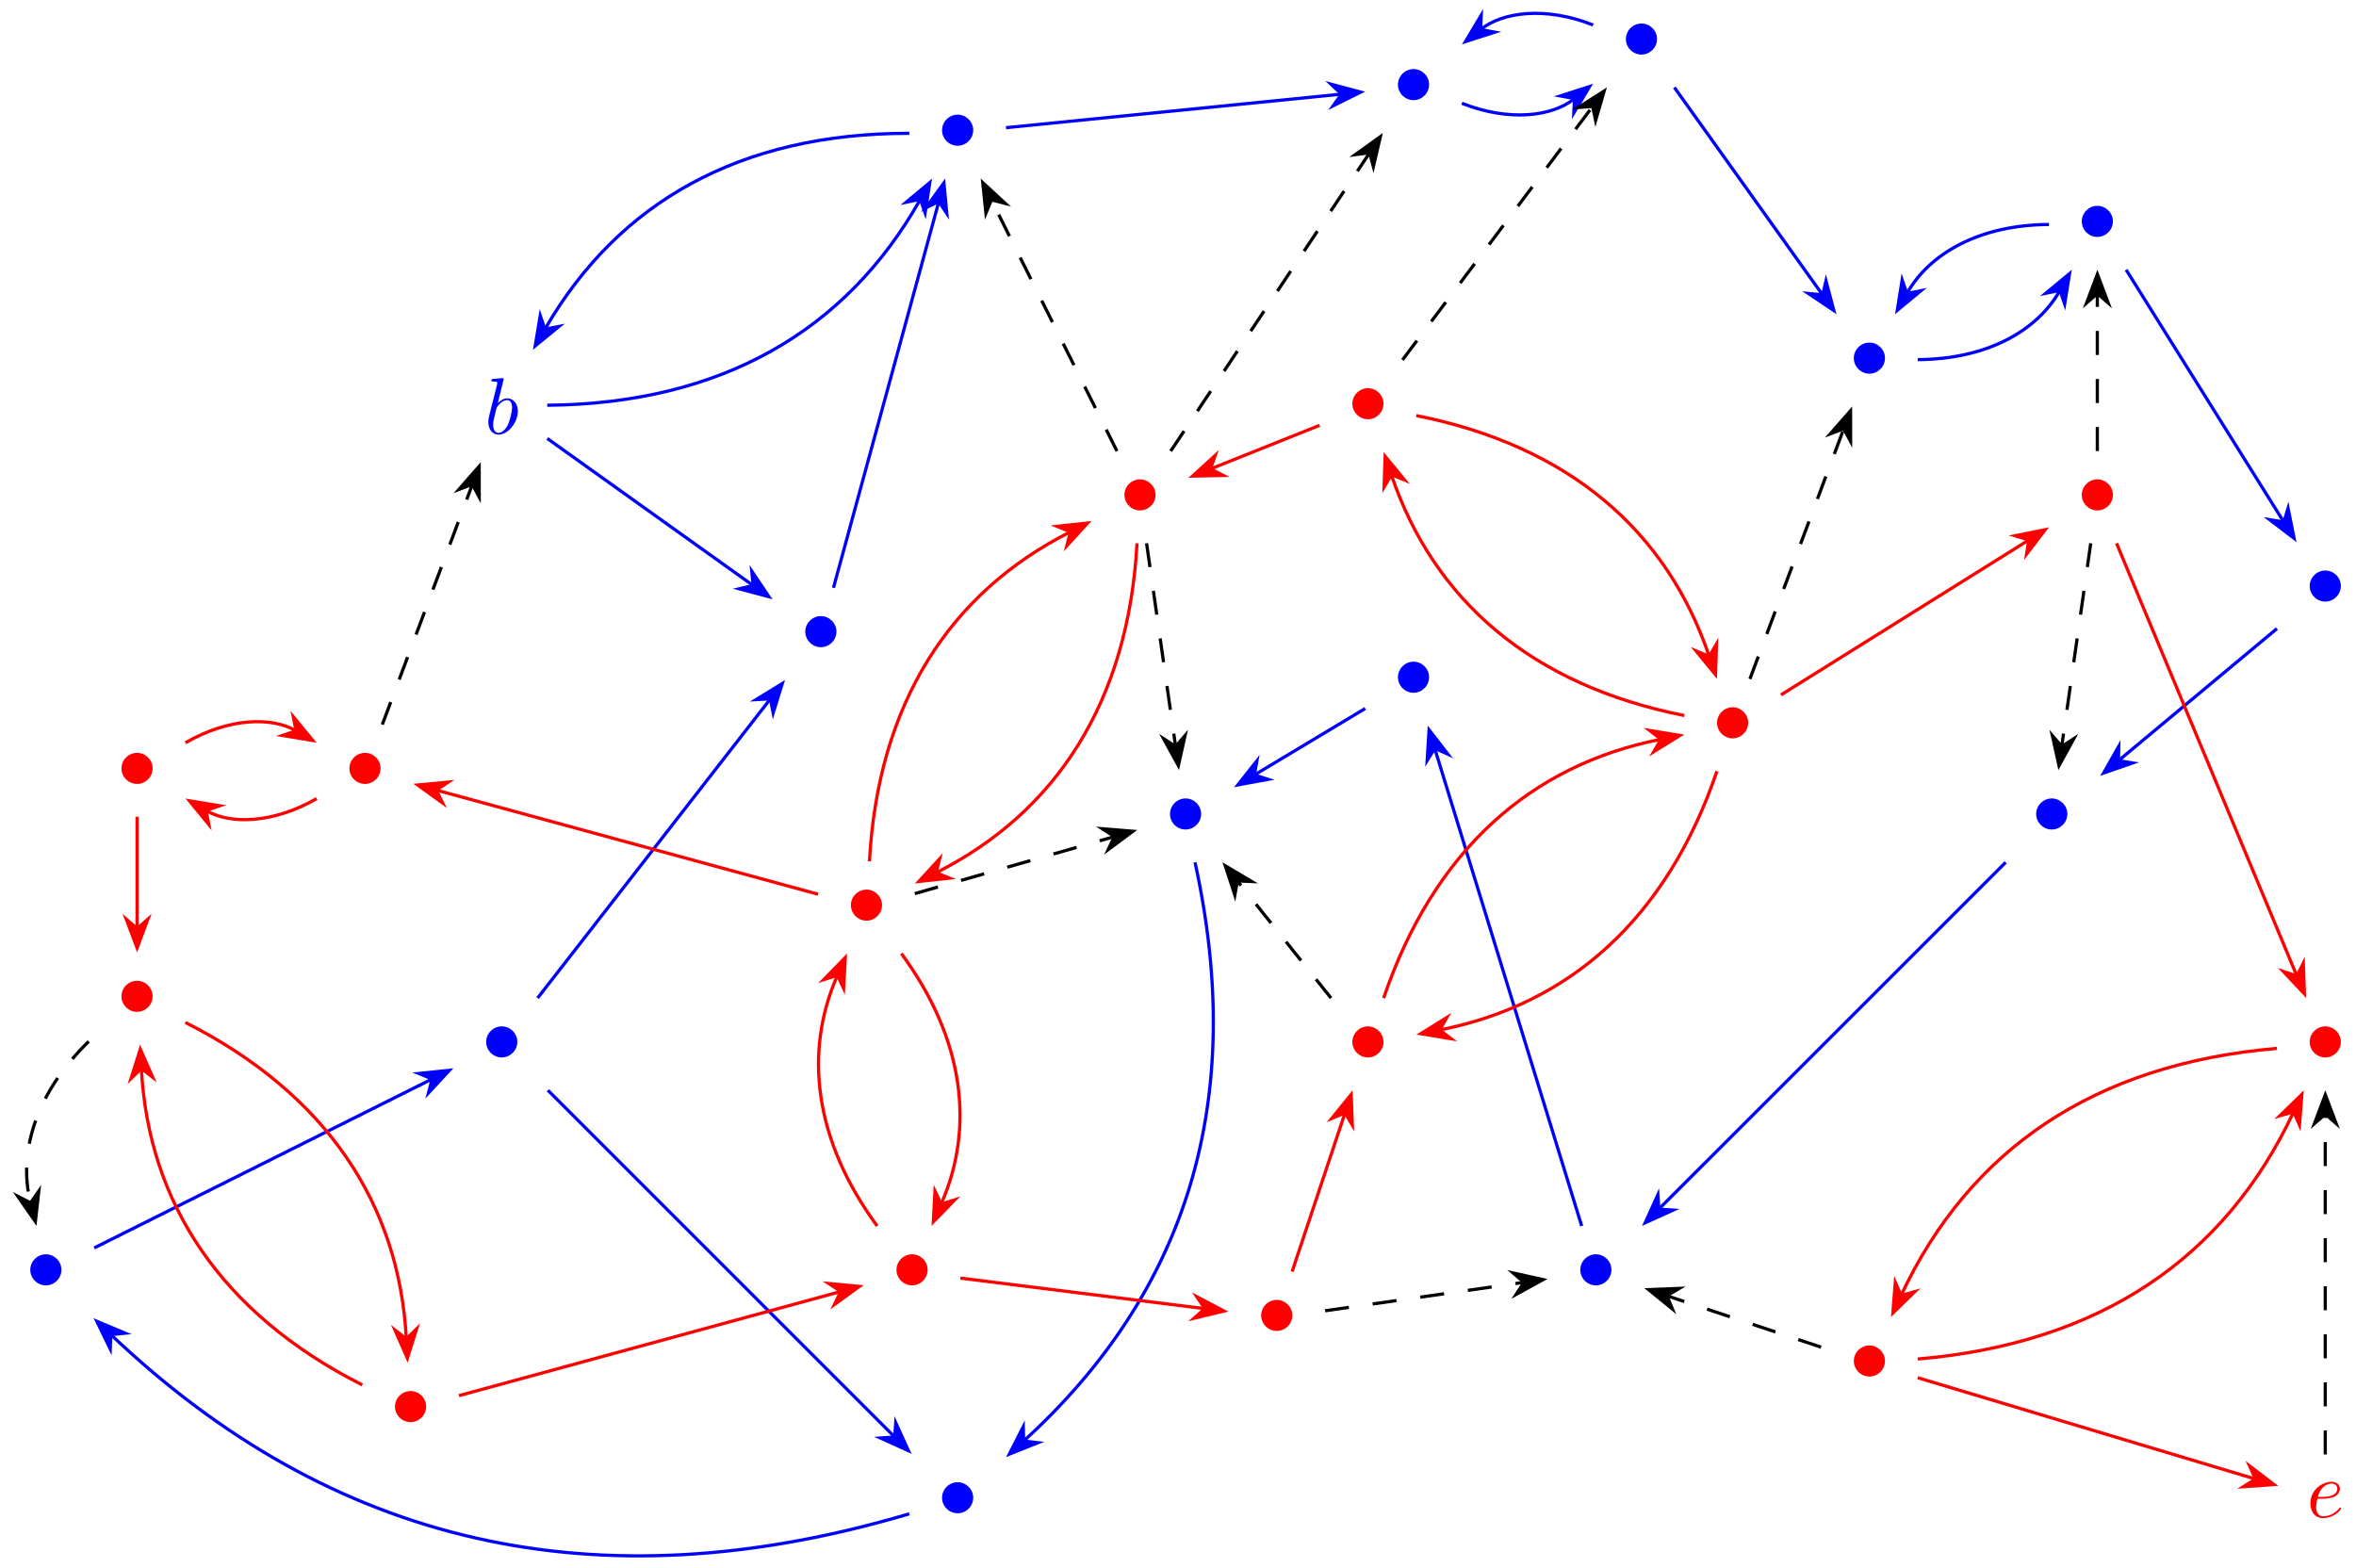 <svg xmlns="http://www.w3.org/2000/svg" xmlns:xlink="http://www.w3.org/1999/xlink" xmlns:inkscape="http://www.inkscape.org/namespaces/inkscape" version="1.1" width="293" height="195" viewBox="0 0 293 195">
<defs>
<path id="font_1_1" d="M.239 .683C.239 .684 .239 .694 .226 .694 .203 .694 .13 .686 .104 .684 .096 .683 .085 .682 .085 .664 .085 .652 .094 .652 .109 .652 .157 .652 .159 .645 .159 .635 .159 .628 .15 .594 .145 .573L.063 .247C.051 .197 .047 .181 .047 .146 .047 .051 .1-.011 .174-.011 .292-.011 .415 .138 .415 .282 .415 .373 .362 .442 .282 .442 .236 .442 .195 .413 .165 .382L.239 .683M.145 .305C.151 .327 .151 .329 .16 .34 .209 .405 .254 .42 .28 .42 .316 .42 .343 .39 .343 .326 .343 .267 .31 .152 .292 .114 .259 .047 .213 .011 .174 .011 .14 .011 .107 .038 .107 .112 .107 .131 .107 .15 .123 .213L.145 .305Z"/>
<path id="font_2_1" d="M.444 .25C.444 .357 .355 .444 .25 .444 .142 .444 .055 .355 .055 .25 .055 .144 .142 .056 .25 .056 .355 .056 .444 .143 .444 .25Z"/>
<path id="font_1_2" d="M.187 .231C.216 .231 .29 .233 .34 .254 .41 .284 .415 .343 .415 .357 .415 .401 .377 .442 .308 .442 .197 .442 .046 .345 .046 .17 .046 .068 .105-.011 .203-.011 .346-.011 .43 .095 .43 .107 .43 .113 .424 .12 .418 .12 .413 .12 .411 .118 .405 .11 .326 .011 .217 .011 .205 .011 .127 .011 .118 .095 .118 .127 .118 .139 .119 .17 .134 .231H.187M.14 .253C.179 .405 .282 .42 .308 .42 .355 .42 .382 .391 .382 .357 .382 .253 .222 .253 .181 .253H.14Z"/>
</defs>
<use data-text="b" xlink:href="#font_1_1" transform="matrix(9.963,0,0,-9.963,60.266,53.948)" fill="#0000ff"/>
<use data-text="&#x2022;" xlink:href="#font_2_1" transform="matrix(9.963,0,0,-9.963,116.609,18.684)" fill="#0000ff"/>
<use data-text="&#x2022;" xlink:href="#font_2_1" transform="matrix(9.963,0,0,-9.963,173.304,13.015)" fill="#0000ff"/>
<use data-text="&#x2022;" xlink:href="#font_2_1" transform="matrix(9.963,0,0,-9.963,201.652,7.346)" fill="#0000ff"/>
<use data-text="&#x2022;" xlink:href="#font_2_1" transform="matrix(9.963,0,0,-9.963,229.999,47.033)" fill="#0000ff"/>
<use data-text="&#x2022;" xlink:href="#font_2_1" transform="matrix(9.963,0,0,-9.963,258.347,30.024)" fill="#0000ff"/>
<use data-text="&#x2022;" xlink:href="#font_2_1" transform="matrix(9.963,0,0,-9.963,286.694,75.381)" fill="#0000ff"/>
<use data-text="&#x2022;" xlink:href="#font_2_1" transform="matrix(9.963,0,0,-9.963,252.677,103.729)" fill="#0000ff"/>
<use data-text="&#x2022;" xlink:href="#font_2_1" transform="matrix(9.963,0,0,-9.963,195.981,160.426)" fill="#0000ff"/>
<use data-text="&#x2022;" xlink:href="#font_2_1" transform="matrix(9.963,0,0,-9.963,173.304,86.721)" fill="#0000ff"/>
<use data-text="&#x2022;" xlink:href="#font_2_1" transform="matrix(9.963,0,0,-9.963,144.956,103.729)" fill="#0000ff"/>
<use data-text="&#x2022;" xlink:href="#font_2_1" transform="matrix(9.963,0,0,-9.963,116.609,188.774)" fill="#0000ff"/>
<use data-text="&#x2022;" xlink:href="#font_2_1" transform="matrix(9.963,0,0,-9.963,3.218,160.426)" fill="#0000ff"/>
<use data-text="&#x2022;" xlink:href="#font_2_1" transform="matrix(9.963,0,0,-9.963,59.913,132.078)" fill="#0000ff"/>
<use data-text="&#x2022;" xlink:href="#font_2_1" transform="matrix(9.963,0,0,-9.963,99.599,81.051)" fill="#0000ff"/>
<path transform="matrix(1,0,0,-1,5.709,243.256)" stroke-width=".399" stroke-linecap="butt" stroke-miterlimit="10" stroke-linejoin="miter" fill="none" stroke="#0000ff" d="M62.351 192.853C84.051 193.042 99.52 202.154 108.697 218.374"/>
<path transform="matrix(.492,-.87,-.87,-.492,113.563,26.367)" d="M4.215 0 .643 1.346 1.818 0 .643-1.346Z" fill="#0000ff"/>
<path transform="matrix(.492,-.87,-.87,-.492,113.563,26.367)" stroke-width=".399" stroke-linecap="butt" stroke-miterlimit="10" stroke-linejoin="miter" fill="none" stroke="#0000ff" d="M4.215 0 .643 1.346 1.818 0 .643-1.346Z"/>
<path transform="matrix(1,0,0,-1,5.709,243.256)" stroke-width=".399" stroke-linecap="butt" stroke-miterlimit="10" stroke-linejoin="miter" fill="none" stroke="#0000ff" d="M107.377 226.673C86.245 226.704 71.158 218.023 62.102 202.388"/>
<path transform="matrix(-.501,.865,.865,.501,68.674,39.371)" d="M4.215 0 .643 1.346 1.818 0 .643-1.346Z" fill="#0000ff"/>
<path transform="matrix(-.501,.865,.865,.501,68.674,39.371)" stroke-width=".399" stroke-linecap="butt" stroke-miterlimit="10" stroke-linejoin="miter" fill="none" stroke="#0000ff" d="M4.215 0 .643 1.346 1.818 0 .643-1.346Z"/>
<path transform="matrix(1,0,0,-1,5.709,243.256)" stroke-width=".399" stroke-linecap="butt" stroke-miterlimit="10" stroke-linejoin="miter" fill="none" stroke="#0000ff" d="M119.398 227.375 161.022 231.539"/>
<path transform="matrix(.995,-.1,-.1,-.995,165.026,11.877)" d="M4.215 0 .643 1.346 1.818 0 .643-1.346Z" fill="#0000ff"/>
<path transform="matrix(.995,-.1,-.1,-.995,165.026,11.877)" stroke-width=".399" stroke-linecap="butt" stroke-miterlimit="10" stroke-linejoin="miter" fill="none" stroke="#0000ff" d="M4.215 0 .643 1.346 1.818 0 .643-1.346Z"/>
<path transform="matrix(1,0,0,-1,5.709,243.256)" stroke-width=".399" stroke-linecap="butt" stroke-miterlimit="10" stroke-linejoin="miter" fill="none" stroke="#0000ff" d="M176.091 230.411C182.082 228.044 187.372 228.828 190.017 230.928"/>
<path transform="matrix(.783,-.622,-.622,-.783,194.386,13.385)" d="M4.215 0 .643 1.346 1.818 0 .643-1.346Z" fill="#0000ff"/>
<path transform="matrix(.783,-.622,-.622,-.783,194.386,13.385)" stroke-width=".399" stroke-linecap="butt" stroke-miterlimit="10" stroke-linejoin="miter" fill="none" stroke="#0000ff" d="M4.215 0 .643 1.346 1.818 0 .643-1.346Z"/>
<path transform="matrix(1,0,0,-1,5.709,243.256)" stroke-width=".399" stroke-linecap="butt" stroke-miterlimit="10" stroke-linejoin="miter" fill="none" stroke="#0000ff" d="M192.417 240.146C186.427 242.513 181.137 241.729 178.491 239.629"/>
<path transform="matrix(-.783,.622,.622,.783,185.551,2.547)" d="M4.215 0 .643 1.346 1.818 0 .643-1.346Z" fill="#0000ff"/>
<path transform="matrix(-.783,.622,.622,.783,185.551,2.547)" stroke-width=".399" stroke-linecap="butt" stroke-miterlimit="10" stroke-linejoin="miter" fill="none" stroke="#0000ff" d="M4.215 0 .643 1.346 1.818 0 .643-1.346Z"/>
<path transform="matrix(1,0,0,-1,5.709,243.256)" stroke-width=".399" stroke-linecap="butt" stroke-miterlimit="10" stroke-linejoin="miter" fill="none" stroke="#0000ff" d="M202.523 232.379 220.899 206.654"/>
<path transform="matrix(.581,.814,.814,-.581,225.615,35.193)" d="M4.215 0 .643 1.346 1.818 0 .643-1.346Z" fill="#0000ff"/>
<path transform="matrix(.581,.814,.814,-.581,225.615,35.193)" stroke-width=".399" stroke-linecap="butt" stroke-miterlimit="10" stroke-linejoin="miter" fill="none" stroke="#0000ff" d="M4.215 0 .643 1.346 1.818 0 .643-1.346Z"/>
<path transform="matrix(1,0,0,-1,5.709,243.256)" stroke-width=".399" stroke-linecap="butt" stroke-miterlimit="10" stroke-linejoin="miter" fill="none" stroke="#0000ff" d="M232.785 198.529C241.47 198.568 247.629 202.161 250.418 207.042"/>
<path transform="matrix(.496,-.868,-.868,-.496,255.282,37.696)" d="M4.215 0 .643 1.346 1.818 0 .643-1.346Z" fill="#0000ff"/>
<path transform="matrix(.496,-.868,-.868,-.496,255.282,37.696)" stroke-width=".399" stroke-linecap="butt" stroke-miterlimit="10" stroke-linejoin="miter" fill="none" stroke="#0000ff" d="M4.215 0 .643 1.346 1.818 0 .643-1.346Z"/>
<path transform="matrix(1,0,0,-1,5.709,243.256)" stroke-width=".399" stroke-linecap="butt" stroke-miterlimit="10" stroke-linejoin="miter" fill="none" stroke="#0000ff" d="M249.111 215.335C240.425 215.296 234.266 211.703 231.477 206.822"/>
<path transform="matrix(-.496,.868,.868,.496,238.045,34.933)" d="M4.215 0 .643 1.346 1.818 0 .643-1.346Z" fill="#0000ff"/>
<path transform="matrix(-.496,.868,.868,.496,238.045,34.933)" stroke-width=".399" stroke-linecap="butt" stroke-miterlimit="10" stroke-linejoin="miter" fill="none" stroke="#0000ff" d="M4.215 0 .643 1.346 1.818 0 .643-1.346Z"/>
<path transform="matrix(1,0,0,-1,5.709,243.256)" stroke-width=".399" stroke-linecap="butt" stroke-miterlimit="10" stroke-linejoin="miter" fill="none" stroke="#0000ff" d="M258.703 209.702 278.262 178.413"/>
<path transform="matrix(.53,.848,.848,-.53,283.068,63.378)" d="M4.215 0 .643 1.346 1.818 0 .643-1.346Z" fill="#0000ff"/>
<path transform="matrix(.53,.848,.848,-.53,283.068,63.378)" stroke-width=".399" stroke-linecap="butt" stroke-miterlimit="10" stroke-linejoin="miter" fill="none" stroke="#0000ff" d="M4.215 0 .643 1.346 1.818 0 .643-1.346Z"/>
<path transform="matrix(1,0,0,-1,5.709,243.256)" stroke-width=".399" stroke-linecap="butt" stroke-miterlimit="10" stroke-linejoin="miter" fill="none" stroke="#0000ff" d="M277.458 165.073 257.816 148.703"/>
<path transform="matrix(-.768,.64,.64,.768,264.852,93.446)" d="M4.215 0 .643 1.346 1.818 0 .643-1.346Z" fill="#0000ff"/>
<path transform="matrix(-.768,.64,.64,.768,264.852,93.446)" stroke-width=".399" stroke-linecap="butt" stroke-miterlimit="10" stroke-linejoin="miter" fill="none" stroke="#0000ff" d="M4.215 0 .643 1.346 1.818 0 .643-1.346Z"/>
<path transform="matrix(1,0,0,-1,5.709,243.256)" stroke-width=".399" stroke-linecap="butt" stroke-miterlimit="10" stroke-linejoin="miter" fill="none" stroke="#0000ff" d="M243.719 136 200.655 92.941"/>
<path transform="matrix(-.707,.707,.707,.707,207.585,149.096)" d="M4.215 0 .643 1.346 1.818 0 .643-1.346Z" fill="#0000ff"/>
<path transform="matrix(-.707,.707,.707,.707,207.585,149.096)" stroke-width=".399" stroke-linecap="butt" stroke-miterlimit="10" stroke-linejoin="miter" fill="none" stroke="#0000ff" d="M4.215 0 .643 1.346 1.818 0 .643-1.346Z"/>
<path transform="matrix(1,0,0,-1,5.709,243.256)" stroke-width=".399" stroke-linecap="butt" stroke-miterlimit="10" stroke-linejoin="miter" fill="none" stroke="#0000ff" d="M190.995 90.774 172.744 150.08"/>
<path transform="matrix(-.294,-.956,-.956,.294,178.964,94.811)" d="M4.215 0 .643 1.346 1.818 0 .643-1.346Z" fill="#0000ff"/>
<path transform="matrix(-.294,-.956,-.956,.294,178.964,94.811)" stroke-width=".399" stroke-linecap="butt" stroke-miterlimit="10" stroke-linejoin="miter" fill="none" stroke="#0000ff" d="M4.215 0 .643 1.346 1.818 0 .643-1.346Z"/>
<path transform="matrix(1,0,0,-1,5.709,243.256)" stroke-width=".399" stroke-linecap="butt" stroke-miterlimit="10" stroke-linejoin="miter" fill="none" stroke="#0000ff" d="M164.07 155.136 150.372 146.916"/>
<path transform="matrix(-.857,.515,.515,.857,157.558,95.449)" d="M4.215 0 .643 1.346 1.818 0 .643-1.346Z" fill="#0000ff"/>
<path transform="matrix(-.857,.515,.515,.857,157.558,95.449)" stroke-width=".399" stroke-linecap="butt" stroke-miterlimit="10" stroke-linejoin="miter" fill="none" stroke="#0000ff" d="M4.215 0 .643 1.346 1.818 0 .643-1.346Z"/>
<path transform="matrix(1,0,0,-1,5.709,243.256)" stroke-width=".399" stroke-linecap="butt" stroke-miterlimit="10" stroke-linejoin="miter" fill="none" stroke="#0000ff" d="M142.907 136C149.417 106.32 141.846 82.499 121.661 64.085"/>
<path transform="matrix(-.739,.674,.674,.739,128.643,178.01)" d="M4.215 0 .643 1.346 1.818 0 .643-1.346Z" fill="#0000ff"/>
<path transform="matrix(-.739,.674,.674,.739,128.643,178.01)" stroke-width=".399" stroke-linecap="butt" stroke-miterlimit="10" stroke-linejoin="miter" fill="none" stroke="#0000ff" d="M4.215 0 .643 1.346 1.818 0 .643-1.346Z"/>
<path transform="matrix(1,0,0,-1,5.709,243.256)" stroke-width=".399" stroke-linecap="butt" stroke-miterlimit="10" stroke-linejoin="miter" fill="none" stroke="#0000ff" d="M107.377 54.974C68.229 43.367 35.551 51.207 8.148 77.198"/>
<path transform="matrix(-.726,-.688,-.688,.726,15.103,167.237)" d="M4.215 0 .643 1.346 1.818 0 .643-1.346Z" fill="#0000ff"/>
<path transform="matrix(-.726,-.688,-.688,.726,15.103,167.237)" stroke-width=".399" stroke-linecap="butt" stroke-miterlimit="10" stroke-linejoin="miter" fill="none" stroke="#0000ff" d="M4.215 0 .643 1.346 1.818 0 .643-1.346Z"/>
<path transform="matrix(1,0,0,-1,5.709,243.256)" stroke-width=".399" stroke-linecap="butt" stroke-miterlimit="10" stroke-linejoin="miter" fill="none" stroke="#0000ff" d="M6.01 88.045 47.943 109.014"/>
<path transform="matrix(.894,-.447,-.447,-.894,52.116,135.006)" d="M4.215 0 .643 1.346 1.818 0 .643-1.346Z" fill="#0000ff"/>
<path transform="matrix(.894,-.447,-.447,-.894,52.116,135.006)" stroke-width=".399" stroke-linecap="butt" stroke-miterlimit="10" stroke-linejoin="miter" fill="none" stroke="#0000ff" d="M4.215 0 .643 1.346 1.818 0 .643-1.346Z"/>
<path transform="matrix(1,0,0,-1,5.709,243.256)" stroke-width=".399" stroke-linecap="butt" stroke-miterlimit="10" stroke-linejoin="miter" fill="none" stroke="#0000ff" d="M61.151 119.121 90.04 156.259"/>
<path transform="matrix(.614,-.789,-.789,-.614,94.697,88.346)" d="M4.215 0 .643 1.346 1.818 0 .643-1.346Z" fill="#0000ff"/>
<path transform="matrix(.614,-.789,-.789,-.614,94.697,88.346)" stroke-width=".399" stroke-linecap="butt" stroke-miterlimit="10" stroke-linejoin="miter" fill="none" stroke="#0000ff" d="M4.215 0 .643 1.346 1.818 0 .643-1.346Z"/>
<path transform="matrix(1,0,0,-1,5.709,243.256)" stroke-width=".399" stroke-linecap="butt" stroke-miterlimit="10" stroke-linejoin="miter" fill="none" stroke="#0000ff" d="M62.351 188.719 87.875 170.485"/>
<path transform="matrix(.814,.581,.581,-.814,92.189,71.765)" d="M4.215 0 .643 1.346 1.818 0 .643-1.346Z" fill="#0000ff"/>
<path transform="matrix(.814,.581,.581,-.814,92.189,71.765)" stroke-width=".399" stroke-linecap="butt" stroke-miterlimit="10" stroke-linejoin="miter" fill="none" stroke="#0000ff" d="M4.215 0 .643 1.346 1.818 0 .643-1.346Z"/>
<path transform="matrix(1,0,0,-1,5.709,243.256)" stroke-width=".399" stroke-linecap="butt" stroke-miterlimit="10" stroke-linejoin="miter" fill="none" stroke="#0000ff" d="M97.942 170.145 111.019 218.085"/>
<path transform="matrix(.263,-.965,-.965,-.263,116.278,26.818)" d="M4.215 0 .643 1.346 1.818 0 .643-1.346Z" fill="#0000ff"/>
<path transform="matrix(.263,-.965,-.965,-.263,116.278,26.818)" stroke-width=".399" stroke-linecap="butt" stroke-miterlimit="10" stroke-linejoin="miter" fill="none" stroke="#0000ff" d="M4.215 0 .643 1.346 1.818 0 .643-1.346Z"/>
<path transform="matrix(1,0,0,-1,5.709,243.256)" stroke-width=".399" stroke-linecap="butt" stroke-miterlimit="10" stroke-linejoin="miter" fill="none" stroke="#0000ff" d="M62.427 107.653 105.49 64.594"/>
<path transform="matrix(.707,.707,.707,-.707,109.987,177.445)" d="M4.215 0 .643 1.346 1.818 0 .643-1.346Z" fill="#0000ff"/>
<path transform="matrix(.707,.707,.707,-.707,109.987,177.445)" stroke-width=".399" stroke-linecap="butt" stroke-miterlimit="10" stroke-linejoin="miter" fill="none" stroke="#0000ff" d="M4.215 0 .643 1.346 1.818 0 .643-1.346Z"/>
<use data-text="e" xlink:href="#font_1_2" transform="matrix(9.963,0,0,-9.963,286.866,188.705)" fill="#ff0000"/>
<use data-text="&#x2022;" xlink:href="#font_2_1" transform="matrix(9.963,0,0,-9.963,229.999,171.765)" fill="#ff0000"/>
<use data-text="&#x2022;" xlink:href="#font_2_1" transform="matrix(9.963,0,0,-9.963,286.694,132.078)" fill="#ff0000"/>
<use data-text="&#x2022;" xlink:href="#font_2_1" transform="matrix(9.963,0,0,-9.963,258.347,64.042)" fill="#ff0000"/>
<use data-text="&#x2022;" xlink:href="#font_2_1" transform="matrix(9.963,0,0,-9.963,212.99,92.39)" fill="#ff0000"/>
<use data-text="&#x2022;" xlink:href="#font_2_1" transform="matrix(9.963,0,0,-9.963,167.634,132.078)" fill="#ff0000"/>
<use data-text="&#x2022;" xlink:href="#font_2_1" transform="matrix(9.963,0,0,-9.963,156.295,166.096)" fill="#ff0000"/>
<use data-text="&#x2022;" xlink:href="#font_2_1" transform="matrix(9.963,0,0,-9.963,110.939,160.426)" fill="#ff0000"/>
<use data-text="&#x2022;" xlink:href="#font_2_1" transform="matrix(9.963,0,0,-9.963,48.574,177.435)" fill="#ff0000"/>
<use data-text="&#x2022;" xlink:href="#font_2_1" transform="matrix(9.963,0,0,-9.963,14.557,126.408)" fill="#ff0000"/>
<use data-text="&#x2022;" xlink:href="#font_2_1" transform="matrix(9.963,0,0,-9.963,14.557,98.059)" fill="#ff0000"/>
<use data-text="&#x2022;" xlink:href="#font_2_1" transform="matrix(9.963,0,0,-9.963,42.905,98.059)" fill="#ff0000"/>
<use data-text="&#x2022;" xlink:href="#font_2_1" transform="matrix(9.963,0,0,-9.963,105.27,115.068)" fill="#ff0000"/>
<use data-text="&#x2022;" xlink:href="#font_2_1" transform="matrix(9.963,0,0,-9.963,139.287,64.042)" fill="#ff0000"/>
<use data-text="&#x2022;" xlink:href="#font_2_1" transform="matrix(9.963,0,0,-9.963,167.634,52.703)" fill="#ff0000"/>
<path transform="matrix(1,0,0,-1,5.709,243.256)" stroke-width=".399" stroke-linecap="butt" stroke-miterlimit="10" stroke-linejoin="miter" fill="none" stroke="#ff0000" d="M232.785 71.9 274.694 59.325"/>
<path transform="matrix(.958,.287,.287,-.958,278.766,183.435)" d="M4.215 0 .643 1.346 1.818 0 .643-1.346Z" fill="#ff0000"/>
<path transform="matrix(.958,.287,.287,-.958,278.766,183.435)" stroke-width=".399" stroke-linecap="butt" stroke-miterlimit="10" stroke-linejoin="miter" fill="none" stroke="#ff0000" d="M4.215 0 .643 1.346 1.818 0 .643-1.346Z"/>
<path transform="matrix(1,0,0,-1,5.709,243.256)" stroke-width=".399" stroke-linecap="butt" stroke-miterlimit="10" stroke-linejoin="miter" fill="none" stroke="#ff0000" d="M232.785 74.227C255.614 76.163 271.056 86.915 279.491 104.88"/>
<path transform="matrix(.425,-.905,-.905,-.425,284.478,139.926)" d="M4.215 0 .643 1.346 1.818 0 .643-1.346Z" fill="#ff0000"/>
<path transform="matrix(.425,-.905,-.905,-.425,284.478,139.926)" stroke-width=".399" stroke-linecap="butt" stroke-miterlimit="10" stroke-linejoin="miter" fill="none" stroke="#ff0000" d="M4.215 0 .643 1.346 1.818 0 .643-1.346Z"/>
<path transform="matrix(1,0,0,-1,5.709,243.256)" stroke-width=".399" stroke-linecap="butt" stroke-miterlimit="10" stroke-linejoin="miter" fill="none" stroke="#ff0000" d="M277.458 112.862C254.628 110.926 239.187 100.174 230.751 82.209"/>
<path transform="matrix(-.425,.905,.905,.425,237.197,159.488)" d="M4.215 0 .643 1.346 1.818 0 .643-1.346Z" fill="#ff0000"/>
<path transform="matrix(-.425,.905,.905,.425,237.197,159.488)" stroke-width=".399" stroke-linecap="butt" stroke-miterlimit="10" stroke-linejoin="miter" fill="none" stroke="#ff0000" d="M4.215 0 .643 1.346 1.818 0 .643-1.346Z"/>
<path transform="matrix(1,0,0,-1,5.709,243.256)" stroke-width=".399" stroke-linecap="butt" stroke-miterlimit="10" stroke-linejoin="miter" fill="none" stroke="#ff0000" d="M257.51 175.686 279.902 121.949"/>
<path transform="matrix(.385,.923,.923,-.385,284.959,119.715)" d="M4.215 0 .643 1.346 1.818 0 .643-1.346Z" fill="#ff0000"/>
<path transform="matrix(.385,.923,.923,-.385,284.959,119.715)" stroke-width=".399" stroke-linecap="butt" stroke-miterlimit="10" stroke-linejoin="miter" fill="none" stroke="#ff0000" d="M4.215 0 .643 1.346 1.818 0 .643-1.346Z"/>
<path transform="matrix(1,0,0,-1,5.709,243.256)" stroke-width=".399" stroke-linecap="butt" stroke-miterlimit="10" stroke-linejoin="miter" fill="none" stroke="#ff0000" d="M215.777 156.828 246.513 176.04"/>
<path transform="matrix(.848,-.53,-.53,-.848,250.772,68.118)" d="M4.215 0 .643 1.346 1.818 0 .643-1.346Z" fill="#ff0000"/>
<path transform="matrix(.848,-.53,-.53,-.848,250.772,68.118)" stroke-width=".399" stroke-linecap="butt" stroke-miterlimit="10" stroke-linejoin="miter" fill="none" stroke="#ff0000" d="M4.215 0 .643 1.346 1.818 0 .643-1.346Z"/>
<path transform="matrix(1,0,0,-1,5.709,243.256)" stroke-width=".399" stroke-linecap="butt" stroke-miterlimit="10" stroke-linejoin="miter" fill="none" stroke="#ff0000" d="M207.814 147.339C201.564 128.956 189.467 118.355 173.427 115.172"/>
<path transform="matrix(-.981,.195,.195,.981,180.826,127.745)" d="M4.215 0 .643 1.346 1.818 0 .643-1.346Z" fill="#ff0000"/>
<path transform="matrix(-.981,.195,.195,.981,180.826,127.745)" stroke-width=".399" stroke-linecap="butt" stroke-miterlimit="10" stroke-linejoin="miter" fill="none" stroke="#ff0000" d="M4.215 0 .643 1.346 1.818 0 .643-1.346Z"/>
<path transform="matrix(1,0,0,-1,5.709,243.256)" stroke-width=".399" stroke-linecap="butt" stroke-miterlimit="10" stroke-linejoin="miter" fill="none" stroke="#ff0000" d="M166.364 119.121C172.613 137.504 184.711 148.105 200.75 151.288"/>
<path transform="matrix(.981,-.195,-.195,-.981,204.78,92.295)" d="M4.215 0 .643 1.346 1.818 0 .643-1.346Z" fill="#ff0000"/>
<path transform="matrix(.981,-.195,-.195,-.981,204.78,92.295)" stroke-width=".399" stroke-linecap="butt" stroke-miterlimit="10" stroke-linejoin="miter" fill="none" stroke="#ff0000" d="M4.215 0 .643 1.346 1.818 0 .643-1.346Z"/>
<path transform="matrix(1,0,0,-1,5.709,243.256)" stroke-width=".399" stroke-linecap="butt" stroke-miterlimit="10" stroke-linejoin="miter" fill="none" stroke="#ff0000" d="M154.983 85.104 161.532 104.747"/>
<path transform="matrix(.316,-.949,-.949,-.316,166.702,140.134)" d="M4.215 0 .643 1.346 1.818 0 .643-1.346Z" fill="#ff0000"/>
<path transform="matrix(.316,-.949,-.949,-.316,166.702,140.134)" stroke-width=".399" stroke-linecap="butt" stroke-miterlimit="10" stroke-linejoin="miter" fill="none" stroke="#ff0000" d="M4.215 0 .643 1.346 1.818 0 .643-1.346Z"/>
<path transform="matrix(1,0,0,-1,5.709,243.256)" stroke-width=".399" stroke-linecap="butt" stroke-miterlimit="10" stroke-linejoin="miter" fill="none" stroke="#ff0000" d="M113.728 84.289 144.022 80.502"/>
<path transform="matrix(.992,.124,.124,-.992,148.03,162.537)" d="M4.215 0 .643 1.346 1.818 0 .643-1.346Z" fill="#ff0000"/>
<path transform="matrix(.992,.124,.124,-.992,148.03,162.537)" stroke-width=".399" stroke-linecap="butt" stroke-miterlimit="10" stroke-linejoin="miter" fill="none" stroke="#ff0000" d="M4.215 0 .643 1.346 1.818 0 .643-1.346Z"/>
<path transform="matrix(1,0,0,-1,5.709,243.256)" stroke-width=".399" stroke-linecap="butt" stroke-miterlimit="10" stroke-linejoin="miter" fill="none" stroke="#ff0000" d="M51.366 69.671 98.751 82.596"/>
<path transform="matrix(.965,-.263,-.263,-.965,102.805,161.108)" d="M4.215 0 .643 1.346 1.818 0 .643-1.346Z" fill="#ff0000"/>
<path transform="matrix(.965,-.263,-.263,-.965,102.805,161.108)" stroke-width=".399" stroke-linecap="butt" stroke-miterlimit="10" stroke-linejoin="miter" fill="none" stroke="#ff0000" d="M4.215 0 .643 1.346 1.818 0 .643-1.346Z"/>
<path transform="matrix(1,0,0,-1,5.709,243.256)" stroke-width=".399" stroke-linecap="butt" stroke-miterlimit="10" stroke-linejoin="miter" fill="none" stroke="#ff0000" d="M17.349 116.087C34.949 107.176 43.903 93.463 44.818 76.825"/>
<path transform="matrix(.055,.999,.998,-.055,50.433,164.712)" d="M4.215 0 .643 1.346 1.818 0 .643-1.346Z" fill="#ff0000"/>
<path transform="matrix(.055,.999,.998,-.055,50.433,164.712)" stroke-width=".399" stroke-linecap="butt" stroke-miterlimit="10" stroke-linejoin="miter" fill="none" stroke="#ff0000" d="M4.215 0 .643 1.346 1.818 0 .643-1.346Z"/>
<path transform="matrix(1,0,0,-1,5.709,243.256)" stroke-width=".399" stroke-linecap="butt" stroke-miterlimit="10" stroke-linejoin="miter" fill="none" stroke="#ff0000" d="M39.345 71.002C21.745 79.913 12.79 93.626 11.876 110.264"/>
<path transform="matrix(-.055,-.999,-.998,.055,17.679,134.703)" d="M4.215 0 .643 1.346 1.818 0 .643-1.346Z" fill="#ff0000"/>
<path transform="matrix(-.055,-.999,-.998,.055,17.679,134.703)" stroke-width=".399" stroke-linecap="butt" stroke-miterlimit="10" stroke-linejoin="miter" fill="none" stroke="#ff0000" d="M4.215 0 .643 1.346 1.818 0 .643-1.346Z"/>
<path transform="matrix(1,0,0,-1,5.709,243.256)" stroke-width=".399" stroke-linecap="butt" stroke-miterlimit="10" stroke-linejoin="miter" fill="none" stroke="#ff0000" d="M11.339 141.67V127.855"/>
<path transform="matrix(0,1,1,0,17.048,113.677)" d="M4.215 0 .643 1.346 1.818 0 .643-1.346Z" fill="#ff0000"/>
<path transform="matrix(0,1,1,0,17.048,113.677)" stroke-width=".399" stroke-linecap="butt" stroke-miterlimit="10" stroke-linejoin="miter" fill="none" stroke="#ff0000" d="M4.215 0 .643 1.346 1.818 0 .643-1.346Z"/>
<path transform="matrix(1,0,0,-1,5.709,243.256)" stroke-width=".399" stroke-linecap="butt" stroke-miterlimit="10" stroke-linejoin="miter" fill="none" stroke="#ff0000" d="M33.675 143.934C28.161 140.751 22.863 140.751 20.002 142.403"/>
<path transform="matrix(-.866,-.5,-.5,.866,27.2,101.706)" d="M4.215 0 .643 1.346 1.818 0 .643-1.346Z" fill="#ff0000"/>
<path transform="matrix(-.866,-.5,-.5,.866,27.2,101.706)" stroke-width=".399" stroke-linecap="butt" stroke-miterlimit="10" stroke-linejoin="miter" fill="none" stroke="#ff0000" d="M4.215 0 .643 1.346 1.818 0 .643-1.346Z"/>
<path transform="matrix(1,0,0,-1,5.709,243.256)" stroke-width=".399" stroke-linecap="butt" stroke-miterlimit="10" stroke-linejoin="miter" fill="none" stroke="#ff0000" d="M17.349 150.873C22.863 154.056 28.161 154.056 31.021 152.405"/>
<path transform="matrix(.866,.5,.5,-.866,35.243,89.985)" d="M4.215 0 .643 1.346 1.818 0 .643-1.346Z" fill="#ff0000"/>
<path transform="matrix(.866,.5,.5,-.866,35.243,89.985)" stroke-width=".399" stroke-linecap="butt" stroke-miterlimit="10" stroke-linejoin="miter" fill="none" stroke="#ff0000" d="M4.215 0 .643 1.346 1.818 0 .643-1.346Z"/>
<path transform="matrix(1,0,0,-1,5.709,243.256)" stroke-width=".399" stroke-linecap="butt" stroke-miterlimit="10" stroke-linejoin="miter" fill="none" stroke="#ff0000" d="M96.038 132.034 48.652 144.96"/>
<path transform="matrix(-.965,-.263,-.263,.965,56.019,98.742)" d="M4.215 0 .643 1.346 1.818 0 .643-1.346Z" fill="#ff0000"/>
<path transform="matrix(-.965,-.263,-.263,.965,56.019,98.742)" stroke-width=".399" stroke-linecap="butt" stroke-miterlimit="10" stroke-linejoin="miter" fill="none" stroke="#ff0000" d="M4.215 0 .643 1.346 1.818 0 .643-1.346Z"/>
<path transform="matrix(1,0,0,-1,5.709,243.256)" stroke-width=".399" stroke-linecap="butt" stroke-miterlimit="10" stroke-linejoin="miter" fill="none" stroke="#ff0000" d="M103.379 90.774C95.492 101.506 94.279 112.466 98.399 121.856"/>
<path transform="matrix(.402,-.916,-.916,-.402,103.421,122.968)" d="M4.215 0 .643 1.346 1.818 0 .643-1.346Z" fill="#ff0000"/>
<path transform="matrix(.402,-.916,-.916,-.402,103.421,122.968)" stroke-width=".399" stroke-linecap="butt" stroke-miterlimit="10" stroke-linejoin="miter" fill="none" stroke="#ff0000" d="M4.215 0 .643 1.346 1.818 0 .643-1.346Z"/>
<path transform="matrix(1,0,0,-1,5.709,243.256)" stroke-width=".399" stroke-linecap="butt" stroke-miterlimit="10" stroke-linejoin="miter" fill="none" stroke="#ff0000" d="M106.387 124.662C114.274 113.93 115.487 102.97 111.367 93.58"/>
<path transform="matrix(-.402,.916,.916,.402,117.769,148.099)" d="M4.215 0 .643 1.346 1.818 0 .643-1.346Z" fill="#ff0000"/>
<path transform="matrix(-.402,.916,.916,.402,117.769,148.099)" stroke-width=".399" stroke-linecap="butt" stroke-miterlimit="10" stroke-linejoin="miter" fill="none" stroke="#ff0000" d="M4.215 0 .643 1.346 1.818 0 .643-1.346Z"/>
<path transform="matrix(1,0,0,-1,5.709,243.256)" stroke-width=".399" stroke-linecap="butt" stroke-miterlimit="10" stroke-linejoin="miter" fill="none" stroke="#ff0000" d="M102.418 136.129C103.5 155.826 112.455 169.538 127.32 177.065"/>
<path transform="matrix(.892,-.452,-.452,-.892,131.5,66.958)" d="M4.215 0 .643 1.346 1.818 0 .643-1.346Z" fill="#ff0000"/>
<path transform="matrix(.892,-.452,-.452,-.892,131.5,66.958)" stroke-width=".399" stroke-linecap="butt" stroke-miterlimit="10" stroke-linejoin="miter" fill="none" stroke="#ff0000" d="M4.215 0 .643 1.346 1.818 0 .643-1.346Z"/>
<path transform="matrix(1,0,0,-1,5.709,243.256)" stroke-width=".399" stroke-linecap="butt" stroke-miterlimit="10" stroke-linejoin="miter" fill="none" stroke="#ff0000" d="M135.695 175.686C134.613 155.989 125.658 142.277 110.793 134.749"/>
<path transform="matrix(-.892,.452,.452,.892,118.037,107.724)" d="M4.215 0 .643 1.346 1.818 0 .643-1.346Z" fill="#ff0000"/>
<path transform="matrix(-.892,.452,.452,.892,118.037,107.724)" stroke-width=".399" stroke-linecap="butt" stroke-miterlimit="10" stroke-linejoin="miter" fill="none" stroke="#ff0000" d="M4.215 0 .643 1.346 1.818 0 .643-1.346Z"/>
<path transform="matrix(1,0,0,-1,5.709,243.256)" stroke-width=".399" stroke-linecap="butt" stroke-miterlimit="10" stroke-linejoin="miter" fill="none" stroke="#ff0000" d="M158.401 190.354 144.919 184.961"/>
<path transform="matrix(-.928,.371,.371,.928,152.228,57.648)" d="M4.215 0 .643 1.346 1.818 0 .643-1.346Z" fill="#ff0000"/>
<path transform="matrix(-.928,.371,.371,.928,152.228,57.648)" stroke-width=".399" stroke-linecap="butt" stroke-miterlimit="10" stroke-linejoin="miter" fill="none" stroke="#ff0000" d="M4.215 0 .643 1.346 1.818 0 .643-1.346Z"/>
<path transform="matrix(1,0,0,-1,5.709,243.256)" stroke-width=".399" stroke-linecap="butt" stroke-miterlimit="10" stroke-linejoin="miter" fill="none" stroke="#ff0000" d="M170.422 191.57C189.467 187.79 201.564 177.189 206.828 161.707"/>
<path transform="matrix(.322,.947,.947,-.322,211.989,79.915)" d="M4.215 0 .643 1.346 1.818 0 .643-1.346Z" fill="#ff0000"/>
<path transform="matrix(.322,.947,.947,-.322,211.989,79.915)" stroke-width=".399" stroke-linecap="butt" stroke-miterlimit="10" stroke-linejoin="miter" fill="none" stroke="#ff0000" d="M4.215 0 .643 1.346 1.818 0 .643-1.346Z"/>
<path transform="matrix(1,0,0,-1,5.709,243.256)" stroke-width=".399" stroke-linecap="butt" stroke-miterlimit="10" stroke-linejoin="miter" fill="none" stroke="#ff0000" d="M203.756 154.261C184.711 158.04 172.613 168.641 167.35 184.123"/>
<path transform="matrix(-.322,-.947,-.947,.322,173.616,60.751)" d="M4.215 0 .643 1.346 1.818 0 .643-1.346Z" fill="#ff0000"/>
<path transform="matrix(-.322,-.947,-.947,.322,173.616,60.751)" stroke-width=".399" stroke-linecap="butt" stroke-miterlimit="10" stroke-linejoin="miter" fill="none" stroke="#ff0000" d="M4.215 0 .643 1.346 1.818 0 .643-1.346Z"/>
<path transform="matrix(1,0,0,-1,5.709,243.256)" stroke-width=".399" stroke-linecap="butt" stroke-dasharray="2.989,2.989" stroke-miterlimit="10" stroke-linejoin="miter" fill="none" stroke="#000000" d="M255.121 187.153V206.638"/>
<path transform="matrix(0,-1,-1,-0,260.838,38.326)" d="M4.215 0 .643 1.346 1.818 0 .643-1.346Z"/>
<path transform="matrix(0,-1,-1,-0,260.838,38.326)" stroke-width=".399" stroke-linecap="butt" stroke-miterlimit="10" stroke-linejoin="miter" fill="none" stroke="#000000" d="M4.215 0 .643 1.346 1.818 0 .643-1.346Z"/>
<path transform="matrix(1,0,0,-1,5.709,243.256)" stroke-width=".399" stroke-linecap="butt" stroke-dasharray="2.989,2.989" stroke-miterlimit="10" stroke-linejoin="miter" fill="none" stroke="#000000" d="M254.302 175.686 250.704 150.501"/>
<path transform="matrix(-.141,.99,.99,.141,256.663,91.047)" d="M4.215 0 .643 1.346 1.818 0 .643-1.346Z"/>
<path transform="matrix(-.141,.99,.99,.141,256.663,91.047)" stroke-width=".399" stroke-linecap="butt" stroke-miterlimit="10" stroke-linejoin="miter" fill="none" stroke="#000000" d="M4.215 0 .643 1.346 1.818 0 .643-1.346Z"/>
<path transform="matrix(1,0,0,-1,5.709,243.256)" stroke-width=".399" stroke-linecap="butt" stroke-dasharray="2.989,2.989" stroke-miterlimit="10" stroke-linejoin="miter" fill="none" stroke="#000000" d="M211.915 158.806 223.549 189.825"/>
<path transform="matrix(.351,-.936,-.936,-.351,228.661,55.03)" d="M4.215 0 .643 1.346 1.818 0 .643-1.346Z"/>
<path transform="matrix(.351,-.936,-.936,-.351,228.661,55.03)" stroke-width=".399" stroke-linecap="butt" stroke-miterlimit="10" stroke-linejoin="miter" fill="none" stroke="#000000" d="M4.215 0 .643 1.346 1.818 0 .643-1.346Z"/>
<path transform="matrix(1,0,0,-1,5.709,243.256)" stroke-width=".399" stroke-linecap="butt" stroke-dasharray="2.989,2.989" stroke-miterlimit="10" stroke-linejoin="miter" fill="none" stroke="#000000" d="M41.835 153.137 53.002 182.91"/>
<path transform="matrix(.351,-.936,-.936,-.351,58.109,61.946)" d="M4.215 0 .643 1.346 1.818 0 .643-1.346Z"/>
<path transform="matrix(.351,-.936,-.936,-.351,58.109,61.946)" stroke-width=".399" stroke-linecap="butt" stroke-miterlimit="10" stroke-linejoin="miter" fill="none" stroke="#000000" d="M4.215 0 .643 1.346 1.818 0 .643-1.346Z"/>
<path transform="matrix(1,0,0,-1,5.709,243.256)" stroke-width=".399" stroke-linecap="butt" stroke-dasharray="2.989,2.989" stroke-miterlimit="10" stroke-linejoin="miter" fill="none" stroke="#000000" d="M108.059 132.112 132.778 139.175"/>
<path transform="matrix(.962,-.275,-.275,-.962,136.838,104.546)" d="M4.215 0 .643 1.346 1.818 0 .643-1.346Z"/>
<path transform="matrix(.962,-.275,-.275,-.962,136.838,104.546)" stroke-width=".399" stroke-linecap="butt" stroke-miterlimit="10" stroke-linejoin="miter" fill="none" stroke="#000000" d="M4.215 0 .643 1.346 1.818 0 .643-1.346Z"/>
<path transform="matrix(1,0,0,-1,5.709,243.256)" stroke-width=".399" stroke-linecap="butt" stroke-dasharray="2.989,2.989" stroke-miterlimit="10" stroke-linejoin="miter" fill="none" stroke="#000000" d="M136.883 175.686 140.482 150.501"/>
<path transform="matrix(.141,.99,.99,-.141,145.952,91.047)" d="M4.215 0 .643 1.346 1.818 0 .643-1.346Z"/>
<path transform="matrix(.141,.99,.99,-.141,145.952,91.047)" stroke-width=".399" stroke-linecap="butt" stroke-miterlimit="10" stroke-linejoin="miter" fill="none" stroke="#000000" d="M4.215 0 .643 1.346 1.818 0 .643-1.346Z"/>
<path transform="matrix(1,0,0,-1,5.709,243.256)" stroke-width=".399" stroke-linecap="butt" stroke-dasharray="2.989,2.989" stroke-miterlimit="10" stroke-linejoin="miter" fill="none" stroke="#000000" d="M133.199 187.153 117.623 218.3"/>
<path transform="matrix(-.447,-.894,-.894,.447,124.104,26.482)" d="M4.215 0 .643 1.346 1.818 0 .643-1.346Z"/>
<path transform="matrix(-.447,-.894,-.894,.447,124.104,26.482)" stroke-width=".399" stroke-linecap="butt" stroke-miterlimit="10" stroke-linejoin="miter" fill="none" stroke="#000000" d="M4.215 0 .643 1.346 1.818 0 .643-1.346Z"/>
<path transform="matrix(1,0,0,-1,5.709,243.256)" stroke-width=".399" stroke-linecap="butt" stroke-dasharray="2.989,2.989" stroke-miterlimit="10" stroke-linejoin="miter" fill="none" stroke="#000000" d="M139.885 187.153 164.561 224.161"/>
<path transform="matrix(.555,-.832,-.832,-.555,169.321,20.513)" d="M4.215 0 .643 1.346 1.818 0 .643-1.346Z"/>
<path transform="matrix(.555,-.832,-.832,-.555,169.321,20.513)" stroke-width=".399" stroke-linecap="butt" stroke-miterlimit="10" stroke-linejoin="miter" fill="none" stroke="#000000" d="M4.215 0 .643 1.346 1.818 0 .643-1.346Z"/>
<path transform="matrix(1,0,0,-1,5.709,243.256)" stroke-width=".399" stroke-linecap="butt" stroke-dasharray="2.989,2.989" stroke-miterlimit="10" stroke-linejoin="miter" fill="none" stroke="#000000" d="M168.709 198.492 192.291 229.928"/>
<path transform="matrix(.6,-.8,-.8,-.6,196.974,14.691)" d="M4.215 0 .643 1.346 1.818 0 .643-1.346Z"/>
<path transform="matrix(.6,-.8,-.8,-.6,196.974,14.691)" stroke-width=".399" stroke-linecap="butt" stroke-miterlimit="10" stroke-linejoin="miter" fill="none" stroke="#000000" d="M4.215 0 .643 1.346 1.818 0 .643-1.346Z"/>
<path transform="matrix(1,0,0,-1,5.709,243.256)" stroke-width=".399" stroke-linecap="butt" stroke-dasharray="2.989,2.989" stroke-miterlimit="10" stroke-linejoin="miter" fill="none" stroke="#000000" d="M283.468 62.358V104.59"/>
<path transform="matrix(0,-1,-1,-0,289.185,140.38)" d="M4.215 0 .643 1.346 1.818 0 .643-1.346Z"/>
<path transform="matrix(0,-1,-1,-0,289.185,140.38)" stroke-width=".399" stroke-linecap="butt" stroke-miterlimit="10" stroke-linejoin="miter" fill="none" stroke="#000000" d="M4.215 0 .643 1.346 1.818 0 .643-1.346Z"/>
<path transform="matrix(1,0,0,-1,5.709,243.256)" stroke-width=".399" stroke-linecap="butt" stroke-dasharray="2.989,2.989" stroke-miterlimit="10" stroke-linejoin="miter" fill="none" stroke="#000000" d="M220.764 75.705 201.675 82.069"/>
<path transform="matrix(-.949,-.316,-.316,.949,209.02,161.727)" d="M4.215 0 .643 1.346 1.818 0 .643-1.346Z"/>
<path transform="matrix(-.949,-.316,-.316,.949,209.02,161.727)" stroke-width=".399" stroke-linecap="butt" stroke-miterlimit="10" stroke-linejoin="miter" fill="none" stroke="#000000" d="M4.215 0 .643 1.346 1.818 0 .643-1.346Z"/>
<path transform="matrix(1,0,0,-1,5.709,243.256)" stroke-width=".399" stroke-linecap="butt" stroke-dasharray="2.989,2.989" stroke-miterlimit="10" stroke-linejoin="miter" fill="none" stroke="#000000" d="M5.328 113.729C-1.35 107.237-3.456 99.803-1.924 93.745"/>
<path transform="matrix(.245,.97,.969,-.245,3.364,147.841)" d="M4.215 0 .643 1.346 1.818 0 .643-1.346Z"/>
<path transform="matrix(.245,.97,.969,-.245,3.364,147.841)" stroke-width=".399" stroke-linecap="butt" stroke-miterlimit="10" stroke-linejoin="miter" fill="none" stroke="#000000" d="M4.215 0 .643 1.346 1.818 0 .643-1.346Z"/>
<path transform="matrix(1,0,0,-1,5.709,243.256)" stroke-width=".399" stroke-linecap="butt" stroke-dasharray="2.989,2.989" stroke-miterlimit="10" stroke-linejoin="miter" fill="none" stroke="#000000" d="M159.825 119.121 148.234 133.608"/>
<path transform="matrix(-.625,-.781,-.781,.625,155.021,110.983)" d="M4.215 0 .643 1.346 1.818 0 .643-1.346Z"/>
<path transform="matrix(-.625,-.781,-.781,.625,155.021,110.983)" stroke-width=".399" stroke-linecap="butt" stroke-miterlimit="10" stroke-linejoin="miter" fill="none" stroke="#000000" d="M4.215 0 .643 1.346 1.818 0 .643-1.346Z"/>
<path transform="matrix(1,0,0,-1,5.709,243.256)" stroke-width=".399" stroke-linecap="butt" stroke-dasharray="2.989,2.989" stroke-miterlimit="10" stroke-linejoin="miter" fill="none" stroke="#000000" d="M159.083 80.229 183.714 83.749"/>
<path transform="matrix(.99,-.141,-.141,-.99,187.728,159.747)" d="M4.215 0 .643 1.346 1.818 0 .643-1.346Z"/>
<path transform="matrix(.99,-.141,-.141,-.99,187.728,159.747)" stroke-width=".399" stroke-linecap="butt" stroke-miterlimit="10" stroke-linejoin="miter" fill="none" stroke="#000000" d="M4.215 0 .643 1.346 1.818 0 .643-1.346Z"/>
</svg>
